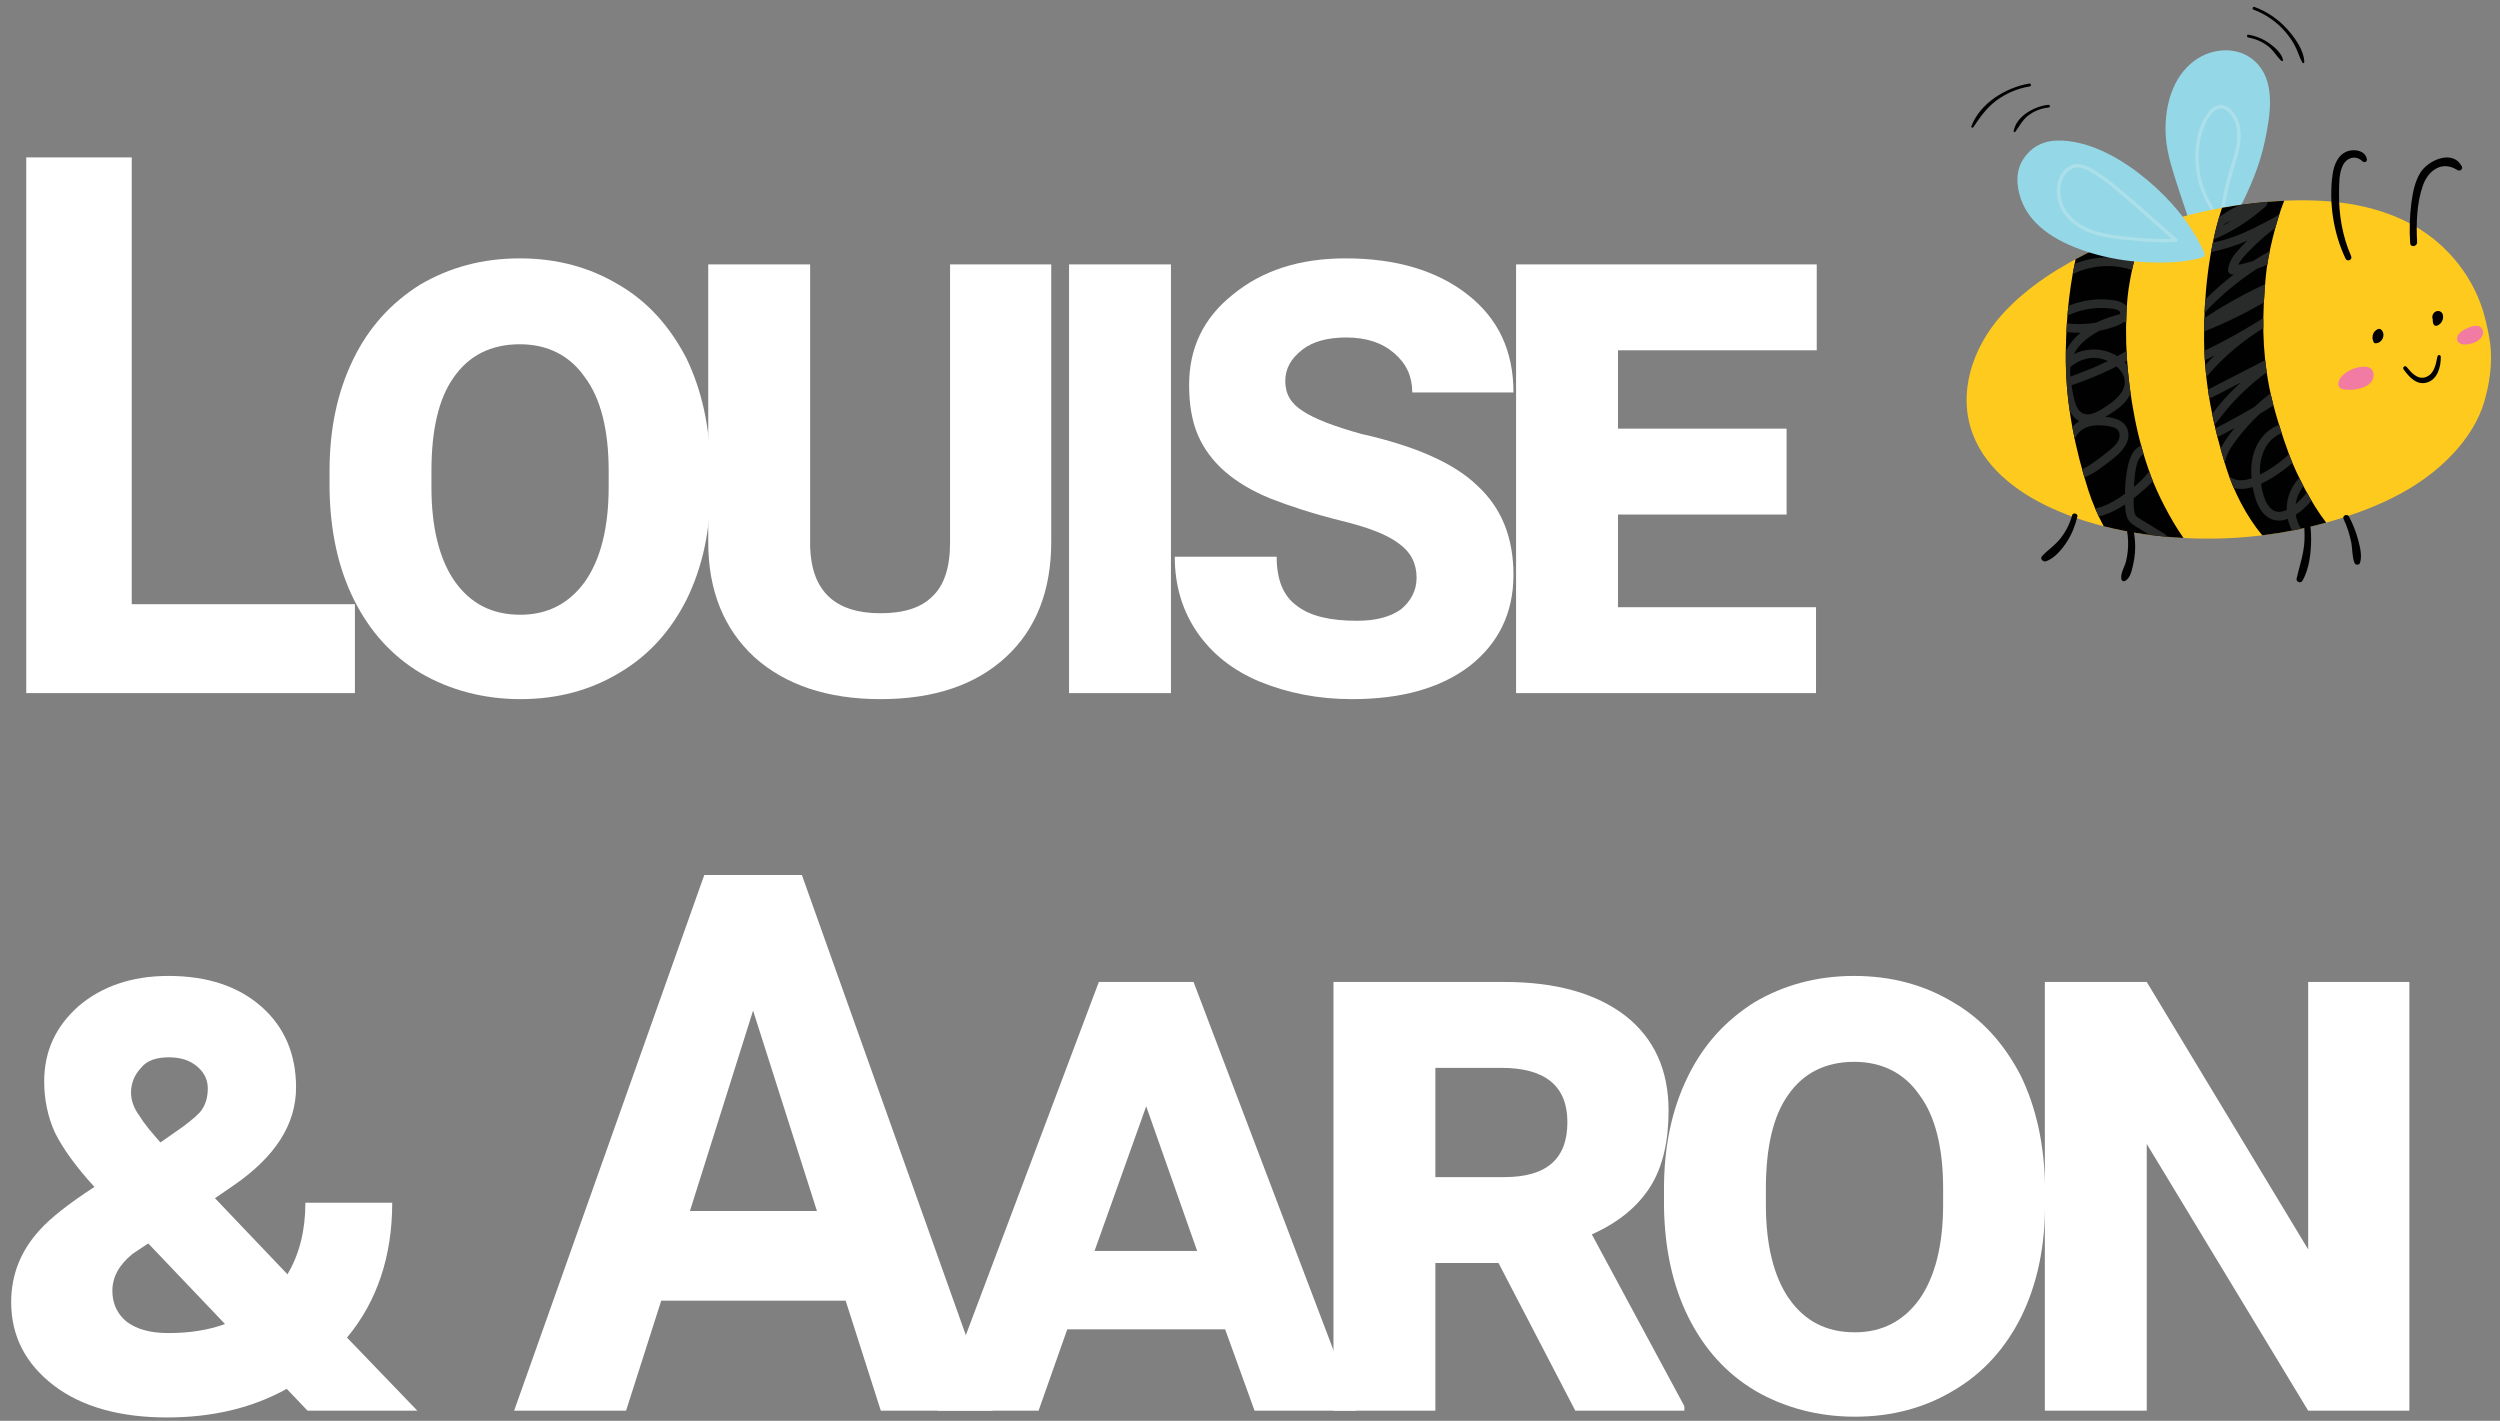 <?xml version="1.0" encoding="UTF-8" standalone="no"?>
<!DOCTYPE svg PUBLIC "-//W3C//DTD SVG 1.1//EN" "http://www.w3.org/Graphics/SVG/1.1/DTD/svg11.dtd">
<svg id="la_logo" width="100%" height="100%" viewBox="0 0 871 495" version="1.1" xmlns="http://www.w3.org/2000/svg" xmlns:xlink="http://www.w3.org/1999/xlink" xml:space="preserve" xmlns:serif="http://www.serif.com/" style="fill-rule:evenodd;clip-rule:evenodd;stroke-linejoin:round;stroke-miterlimit:2;">
    <rect x="0" y="0" width="871" height="495" fill="#808080" stroke="none"/>
    <g transform="matrix(1,0,0,1,-521,-270)">
        <g transform="matrix(1,0,0,1,413.963,-183.447)">
            <g transform="matrix(1,0,0,1.05,0,-34.746)">
                <g transform="matrix(250,0,0,250,100.434,694.925)">
                    <path d="M0.21,-0.118L0.521,-0.118L0.521,-0L0.063,-0L0.063,-0.711L0.21,-0.711L0.21,-0.118Z" style="fill:white;fill-rule:nonzero;"/>
                </g>
                <g transform="matrix(250,0,0,250,214.101,694.925)">
                    <path d="M0.562,-0.273C0.562,-0.217 0.551,-0.168 0.529,-0.125C0.507,-0.083 0.476,-0.05 0.435,-0.027C0.395,-0.004 0.349,0.008 0.297,0.008C0.246,0.008 0.199,-0.004 0.159,-0.026C0.118,-0.049 0.087,-0.082 0.065,-0.124C0.043,-0.166 0.032,-0.215 0.031,-0.27L0.031,-0.295C0.031,-0.351 0.042,-0.4 0.064,-0.443C0.086,-0.486 0.117,-0.518 0.157,-0.542C0.198,-0.565 0.244,-0.577 0.296,-0.577C0.348,-0.577 0.394,-0.565 0.434,-0.542C0.474,-0.52 0.505,-0.487 0.528,-0.445C0.55,-0.402 0.561,-0.353 0.562,-0.298L0.562,-0.273ZM0.42,-0.295C0.42,-0.349 0.409,-0.391 0.387,-0.419C0.366,-0.448 0.335,-0.463 0.296,-0.463C0.256,-0.463 0.225,-0.448 0.204,-0.419C0.183,-0.391 0.173,-0.349 0.173,-0.295L0.173,-0.273C0.173,-0.22 0.184,-0.178 0.205,-0.149C0.227,-0.119 0.257,-0.104 0.297,-0.104C0.335,-0.104 0.365,-0.119 0.387,-0.148C0.409,-0.178 0.42,-0.22 0.42,-0.274L0.42,-0.295Z" style="fill:white;fill-rule:nonzero;"/>
                </g>
                <g transform="matrix(250,0,0,250,342.539,694.925)">
                    <path d="M0.523,-0.569L0.523,-0.201C0.523,-0.136 0.502,-0.085 0.46,-0.048C0.418,-0.011 0.36,0.008 0.285,0.008C0.211,0.008 0.152,-0.011 0.109,-0.048C0.067,-0.085 0.045,-0.136 0.045,-0.2L0.045,-0.569L0.187,-0.569L0.187,-0.194C0.189,-0.135 0.222,-0.106 0.285,-0.106C0.317,-0.106 0.341,-0.113 0.357,-0.128C0.374,-0.143 0.382,-0.167 0.382,-0.2L0.382,-0.569L0.523,-0.569Z" style="fill:white;fill-rule:nonzero;"/>
                </g>
                <g transform="matrix(250,0,0,250,464.995,694.925)">
                    <rect x="0.058" y="-0.569" width="0.142" height="0.569" style="fill:white;fill-rule:nonzero;"/>
                </g>
                <g transform="matrix(250,0,0,250,509.326,694.925)">
                    <path d="M0.365,-0.153C0.365,-0.172 0.357,-0.187 0.341,-0.198C0.325,-0.21 0.298,-0.22 0.259,-0.229C0.221,-0.238 0.189,-0.248 0.162,-0.258C0.136,-0.268 0.115,-0.28 0.098,-0.294C0.081,-0.308 0.068,-0.325 0.06,-0.343C0.052,-0.361 0.048,-0.383 0.048,-0.409C0.048,-0.458 0.068,-0.498 0.109,-0.529C0.15,-0.561 0.202,-0.577 0.266,-0.577C0.336,-0.577 0.393,-0.561 0.436,-0.529C0.479,-0.497 0.5,-0.454 0.5,-0.399L0.359,-0.399C0.359,-0.42 0.351,-0.437 0.334,-0.451C0.317,-0.465 0.295,-0.472 0.267,-0.472C0.242,-0.472 0.221,-0.467 0.206,-0.456C0.19,-0.444 0.182,-0.431 0.182,-0.414C0.182,-0.397 0.19,-0.384 0.207,-0.374C0.223,-0.364 0.25,-0.354 0.288,-0.344C0.363,-0.328 0.418,-0.305 0.45,-0.275C0.483,-0.246 0.5,-0.207 0.5,-0.157C0.5,-0.106 0.479,-0.066 0.439,-0.036C0.399,-0.007 0.345,0.008 0.275,0.008C0.228,0.008 0.186,0 0.147,-0.015C0.109,-0.03 0.08,-0.052 0.059,-0.081C0.039,-0.109 0.028,-0.142 0.028,-0.181L0.17,-0.181C0.17,-0.151 0.179,-0.129 0.198,-0.116C0.217,-0.102 0.245,-0.096 0.282,-0.096C0.308,-0.096 0.328,-0.101 0.343,-0.111C0.357,-0.122 0.365,-0.136 0.365,-0.153Z" style="fill:white;fill-rule:nonzero;"/>
                </g>
                <g transform="matrix(250,0,0,250,623.237,694.925)">
                    <path d="M0.425,-0.237L0.19,-0.237L0.19,-0.114L0.466,-0.114L0.466,-0L0.048,-0L0.048,-0.569L0.467,-0.569L0.467,-0.455L0.19,-0.455L0.19,-0.351L0.425,-0.351L0.425,-0.237Z" style="fill:white;fill-rule:nonzero;"/>
                </g>
            </g>
            <g transform="matrix(1,0,0,1.05,0,-47.246)">
                <g transform="matrix(250,0,0,250,100.434,944.925)">
                    <path d="M0.259,0.009C0.194,0.009 0.141,-0.005 0.102,-0.033C0.062,-0.062 0.042,-0.099 0.042,-0.144C0.042,-0.18 0.055,-0.212 0.082,-0.24C0.096,-0.255 0.121,-0.274 0.158,-0.297C0.132,-0.324 0.114,-0.348 0.103,-0.369C0.093,-0.39 0.088,-0.413 0.088,-0.437C0.088,-0.477 0.104,-0.51 0.136,-0.537C0.168,-0.563 0.21,-0.577 0.261,-0.577C0.316,-0.577 0.359,-0.563 0.391,-0.536C0.423,-0.509 0.439,-0.473 0.439,-0.429C0.439,-0.38 0.41,-0.337 0.352,-0.299L0.326,-0.282L0.427,-0.181C0.444,-0.208 0.452,-0.24 0.452,-0.276L0.573,-0.276C0.573,-0.205 0.552,-0.145 0.51,-0.097L0.608,-0L0.455,-0L0.426,-0.029C0.377,-0.003 0.321,0.009 0.259,0.009ZM0.261,-0.103C0.291,-0.103 0.317,-0.107 0.34,-0.115L0.233,-0.222L0.211,-0.208C0.193,-0.194 0.183,-0.178 0.183,-0.159C0.183,-0.142 0.19,-0.128 0.203,-0.118C0.217,-0.108 0.236,-0.103 0.261,-0.103ZM0.209,-0.422C0.209,-0.412 0.213,-0.401 0.221,-0.391C0.228,-0.38 0.238,-0.369 0.25,-0.356L0.271,-0.37C0.285,-0.379 0.297,-0.388 0.305,-0.396C0.313,-0.405 0.316,-0.416 0.316,-0.428C0.316,-0.439 0.311,-0.449 0.301,-0.457C0.291,-0.465 0.278,-0.469 0.262,-0.469C0.245,-0.469 0.231,-0.465 0.223,-0.455C0.214,-0.446 0.209,-0.435 0.209,-0.422Z" style="fill:white;fill-rule:nonzero;"/>
                </g>
                <g transform="matrix(250,0,0,250,285.41,944.925)">
                    <path d="M0.465,-0.146L0.208,-0.146L0.159,-0L0.003,-0L0.268,-0.711L0.404,-0.711L0.67,-0L0.514,-0L0.465,-0.146ZM0.248,-0.265L0.425,-0.265L0.336,-0.531L0.248,-0.265Z" style="fill:white;fill-rule:nonzero;"/>
                </g>
                <g transform="matrix(250,0,0,250,433.623,944.925)">
                    <path d="M0.401,-0.108L0.181,-0.108L0.141,-0L-0,-0L0.225,-0.569L0.357,-0.569L0.584,-0L0.442,-0L0.401,-0.108ZM0.219,-0.212L0.362,-0.212L0.291,-0.404L0.219,-0.212Z" style="fill:white;fill-rule:nonzero;"/>
                </g>
                <g transform="matrix(250,0,0,250,559.619,944.925)">
                    <path d="M0.278,-0.196L0.19,-0.196L0.19,-0L0.048,-0L0.048,-0.569L0.286,-0.569C0.358,-0.569 0.414,-0.554 0.455,-0.524C0.495,-0.494 0.515,-0.452 0.515,-0.398C0.515,-0.358 0.507,-0.324 0.49,-0.298C0.473,-0.272 0.446,-0.25 0.408,-0.234L0.537,-0.006L0.537,-0L0.385,-0L0.278,-0.196ZM0.19,-0.31L0.286,-0.31C0.345,-0.31 0.374,-0.334 0.374,-0.383C0.374,-0.431 0.343,-0.455 0.282,-0.455L0.19,-0.455L0.19,-0.31Z" style="fill:white;fill-rule:nonzero;"/>
                </g>
                <g transform="matrix(250,0,0,250,679.023,944.925)">
                    <path d="M0.562,-0.273C0.562,-0.217 0.551,-0.168 0.529,-0.125C0.507,-0.083 0.476,-0.05 0.435,-0.027C0.395,-0.004 0.349,0.008 0.297,0.008C0.246,0.008 0.199,-0.004 0.159,-0.026C0.118,-0.049 0.087,-0.082 0.065,-0.124C0.043,-0.166 0.032,-0.215 0.031,-0.27L0.031,-0.295C0.031,-0.351 0.042,-0.4 0.064,-0.443C0.086,-0.486 0.117,-0.518 0.157,-0.542C0.198,-0.565 0.244,-0.577 0.296,-0.577C0.348,-0.577 0.394,-0.565 0.434,-0.542C0.474,-0.52 0.505,-0.487 0.528,-0.445C0.55,-0.402 0.561,-0.353 0.562,-0.298L0.562,-0.273ZM0.42,-0.295C0.42,-0.349 0.409,-0.391 0.387,-0.419C0.366,-0.448 0.335,-0.463 0.296,-0.463C0.256,-0.463 0.225,-0.448 0.204,-0.419C0.183,-0.391 0.173,-0.349 0.173,-0.295L0.173,-0.273C0.173,-0.22 0.184,-0.178 0.205,-0.149C0.227,-0.119 0.257,-0.104 0.297,-0.104C0.335,-0.104 0.365,-0.119 0.387,-0.148C0.409,-0.178 0.42,-0.22 0.42,-0.274L0.42,-0.295Z" style="fill:white;fill-rule:nonzero;"/>
                </g>
                <g transform="matrix(250,0,0,250,807.46,944.925)">
                    <path d="M0.556,-0L0.415,-0L0.19,-0.354L0.19,-0L0.048,-0L0.048,-0.569L0.19,-0.569L0.415,-0.214L0.415,-0.569L0.556,-0.569L0.556,-0Z" style="fill:white;fill-rule:nonzero;"/>
                </g>
            </g>
        </g>
        <g id="bumblebee.svg" transform="matrix(0.123,-0.019,0.019,0.123,1293.51,375.842)">
            <g transform="matrix(1,0,0,1,-737.97,-805.82)">
                <clipPath id="_clip1">
                    <rect x="0" y="0" width="1475.94" height="1611.64"/>
                </clipPath>
                <g clip-path="url(#_clip1)">
                    <path d="M835.23,558.56C877.07,500.94 913.89,443 939,376.09C963.07,312.09 993.61,225.21 953.06,161.27C915.72,102.39 836.59,92.85 778.19,123.69C710.69,159.35 677.63,235.47 668.32,308C663.54,345.16 666.39,382.4 671.72,419.34C678.42,465.72 686.61,512.11 694.64,558.27L835.23,558.56Z" style="fill:rgb(148,215,231);fill-rule:nonzero;"/>
                    <path d="M767.89,537.1C736.6,465.55 737.74,376.3 778.38,308.41C787.57,293.04 802.89,271.71 821.53,267.31C844.4,261.91 859.18,289.42 863.71,307.45C873.82,347.66 855.63,387.51 838.02,422.7C817.87,462.96 800.5,503.7 788.35,547.17C786.66,553.17 796.03,555.78 797.71,549.76C811.31,501.16 832.62,457.3 854.1,411.92C871.4,375.38 885.39,332.05 868.98,292.54C862.39,276.68 849.98,260.3 831.88,257.38C814.15,254.52 798.48,267.91 787.32,280.04C758.79,311.04 744.32,355.52 738.85,396.53C732.273,445.992 739.418,496.323 759.5,542C762,547.71 770.37,542.77 767.89,537.1Z" style="fill:rgb(171,223,233);fill-rule:nonzero;"/>
                    <path d="M669.75,551C755.045,540.965 841.108,539.15 926.75,545.58C1055.75,555.35 1190.41,583.95 1297.58,660.25C1389.58,725.72 1452.67,825.94 1469.87,937.31C1470.53,941.59 1472.06,955.2 1472.27,957.31C1473.79,971.98 1476.74,1007.86 1475.82,1034.48C1473.94,1088.48 1457.11,1142.8 1434.35,1191.39C1410.88,1241.51 1372.41,1284.13 1329.52,1318.48C1228.43,1399.48 1104.03,1435.32 977.64,1453.54C844.432,1472.7 708.988,1470.02 576.64,1445.62C450.08,1422.28 321.55,1380.25 211.42,1312.62C118.88,1255.78 29.76,1172.89 5.98,1062.62C-20.34,940.69 43.7,821.05 136.31,744.87C218.54,677.23 321,633.58 424,602.65C424,602.65 526.33,649.8 590.29,661.58C654.25,673.36 708.29,664.05 708.29,664.05L715.29,652.74L669.75,551Z" style="fill:rgb(255,202,30);fill-rule:nonzero;"/>
                    <path d="M1152.47,968.87C1152.87,971.45 1153.38,974.04 1153.56,976.65C1153.74,979.26 1155.3,981.91 1158.01,982.49C1176.55,986.49 1192.14,963.16 1180.58,947.78C1178.43,944.92 1175.82,943.78 1172.28,944.4C1163.98,945.946 1157.1,951.819 1154.28,959.78C1152.89,963.459 1152.57,967.456 1153.35,971.31C1153.81,973.162 1154.58,974.919 1155.65,976.5C1156.14,977.282 1156.71,978.015 1157.34,978.69C1157.97,979.365 1161.15,981.41 1159.4,979.93C1164.07,983.93 1170.04,979.03 1167.62,973.59C1168.52,975.59 1167.51,971.73 1167.48,971.51C1167.37,970.82 1167.29,970.13 1167.24,969.43C1166.98,967.633 1167.19,965.799 1167.86,964.11C1169.4,960.61 1172.57,959.11 1176.14,958.57L1167.84,955.2C1173.44,963.01 1164.84,968.92 1157.96,970.8L1165.42,975.03C1164.42,972.08 1163.68,969.03 1162.88,966.03C1161.07,959.12 1151.37,962.17 1152.42,968.91L1152.47,968.87Z" style="fill:rgb(1,1,1);fill-rule:nonzero;"/>
                    <path d="M1329.31,935.67C1326.45,941.529 1325.74,948.212 1327.31,954.54C1328.38,958.88 1333.06,961.12 1337.21,960.16C1344.7,958.346 1351.03,953.35 1354.54,946.49C1358.07,939.49 1359.3,929.59 1353.05,923.68C1347.05,918 1337.62,919.15 1331.95,924.77C1325.68,930.99 1325.35,941.44 1330.45,948.46C1333.34,952.46 1340.69,952.72 1341.91,946.97C1342.35,944.87 1342.44,942.81 1342.68,940.69C1342.8,939.59 1343.68,937.83 1343.34,936.84C1343.25,936.55 1343.6,936.34 1343.68,936.46C1344.14,937.13 1340.5,935.08 1340.68,934.96C1340.41,935.12 1338.97,939.55 1338.48,940.2C1337.05,942.144 1335.12,943.676 1332.91,944.64L1340.74,946.71C1340.52,946.193 1340.21,945.719 1339.82,945.31C1338.95,944.18 1339.04,944.31 1340.11,945.71C1340.42,944.59 1340.18,943.5 1340.69,942.35C1344.1,934.73 1333.15,927.95 1329.27,935.67L1329.31,935.67Z" style="fill:rgb(1,1,1);fill-rule:nonzero;"/>
                    <path d="M1225.29,1066.85C1237.29,1090.13 1254.29,1117.32 1284.58,1113.16C1315.31,1108.94 1329.65,1075.44 1333.58,1048.23C1334.44,1042.23 1326.64,1039.93 1324.49,1045.72C1316.78,1066.46 1308.15,1093.32 1282.49,1097.87C1259.39,1101.97 1244.6,1078.29 1234.74,1061.32C1231.17,1055.18 1222.07,1060.6 1225.27,1066.85L1225.29,1066.85Z" style="fill:rgb(1,1,1);fill-rule:nonzero;"/>
                    <path d="M1135.5,1051C1125.98,1039.34 1099.5,1041.06 1086.94,1043.63C1071.34,1046.83 1058.04,1052.69 1046.63,1063.79C1040.91,1069.36 1036.1,1079.91 1039.28,1087.23C1041.59,1092.56 1045.74,1095.23 1051.28,1096.89C1066.12,1101.21 1081.67,1102.57 1097.03,1100.89C1109.83,1099.46 1123.03,1095.54 1131.89,1086.21C1140.75,1076.88 1143.64,1061 1135.5,1051Z" style="fill:rgb(242,123,163);fill-rule:nonzero;"/>
                    <path d="M1456.65,983.11C1451.65,976.18 1434.59,974.98 1419.56,980.06C1413.15,982.23 1403.82,983.92 1395.06,990.95C1386.3,997.98 1382.69,1010.03 1390.56,1017.68C1395.95,1022.93 1405.13,1024.78 1413.71,1024.95C1428.41,1025.26 1443.71,1021.18 1453.21,1012.3C1462.71,1003.42 1463.87,993.2 1456.65,983.11Z" style="fill:rgb(242,123,163);fill-rule:nonzero;"/>
                    <path d="M371,1309.92C388.48,1345 394.41,1385.32 389.76,1424.17C387.507,1442.98 382.723,1461.39 375.54,1478.92C369.54,1493.41 353.89,1510.78 354.83,1526.65C355.09,1531.02 359.08,1534.71 363.62,1533.34C380.17,1528.34 387.87,1505.87 393.81,1491.09C401.998,1470.57 407.074,1448.94 408.87,1426.92C412.51,1383.62 402.87,1341.39 382.78,1303.04C378.69,1295.23 367.11,1302.1 371,1309.92Z" style="fill:rgb(1,1,1);fill-rule:nonzero;"/>
                    <path d="M246.1,1328.55C236.004,1351.25 221.37,1371.65 203.1,1388.49C185.4,1404.93 163.9,1414.34 145.24,1429.04C137.07,1435.48 146.24,1446.5 154.48,1444.91C179.21,1440.14 202.92,1419.02 219.34,1400.86C236.96,1381.37 250.15,1358.69 260.04,1334.44C263.29,1326.44 249.6,1320.64 246.04,1328.55L246.1,1328.55Z" style="fill:rgb(1,1,1);fill-rule:nonzero;"/>
                    <path d="M879,1380.54C886.014,1419.3 885.675,1459.04 878,1497.68C870.62,1534.78 853.34,1565.61 839.79,1600.29C836.6,1608.45 849.18,1615.74 854.69,1608.97C879.3,1578.8 891.02,1534.36 896.99,1496.59C903.31,1456.64 901.62,1416.14 893.13,1376.65C891.13,1367.35 877.34,1371.37 879,1380.54Z" style="fill:rgb(1,1,1);fill-rule:nonzero;"/>
                    <path d="M995.39,1455.19C1001.77,1477.03 1005.5,1499.56 1006.51,1522.29C1007.38,1541.66 1002.45,1562.84 1006.81,1581.65C1008.38,1588.42 1018.71,1589.91 1021.95,1583.65C1031.61,1564.87 1028.75,1539.4 1026.68,1518.96C1024.34,1495.72 1018.82,1472.96 1011.36,1450.82C1007.99,1440.82 992.36,1444.89 995.36,1455.22L995.39,1455.19Z" style="fill:rgb(1,1,1);fill-rule:nonzero;"/>
                    <path d="M1317.06,720.71C1322.33,669.15 1332.54,612.04 1357.51,565.97C1379.31,525.78 1421.8,505.29 1459.37,538.51C1465.13,543.6 1475.82,538.82 1473.11,530.51C1456.02,478.2 1382.38,498.51 1355.77,529.84C1336.42,552.59 1326.24,581.5 1317.97,609.76C1307.53,645.985 1300.65,683.14 1297.43,720.7C1296.3,733.32 1315.79,733.12 1317.06,720.7L1317.06,720.71Z" style="fill:rgb(1,1,1);fill-rule:nonzero;"/>
                    <path d="M1128.57,731.2C1112.93,672.83 1112.09,611.1 1122.04,551.65C1126.14,527.17 1129.8,497.56 1144.33,476.65C1158.7,455.98 1184.98,452.97 1200.41,473.65C1204.32,478.88 1213.71,477.72 1213.59,470.08C1213.21,446.08 1186.25,436.32 1165.76,439.08C1135.94,443.08 1119.89,471.39 1112.02,497.72C1089.33,573.66 1089.43,660.07 1112.1,735.79C1115.25,746.29 1131.42,741.91 1128.57,731.25L1128.57,731.2Z" style="fill:rgb(1,1,1);fill-rule:nonzero;"/>
                    <path d="M967,549.31C953.52,547.85 940.073,546.617 926.66,545.61C881.858,542.227 836.914,541.126 792,542.31C736.52,650.54 702.55,785 685.72,900.91C668.09,1022.24 674.19,1145.6 693.02,1266.42C702.67,1328.28 727.15,1406.62 763.65,1465.54C824.427,1467.4 885.259,1464.78 945.65,1457.69C912.82,1398.91 883.76,1309.69 872.56,1255.33C860.94,1198.91 848.28,1117.33 846.11,1059.79C841.88,948.74 857,857.92 884,749.92C898.3,692.69 935.32,603.13 967,549.31Z" style="fill:rgb(1,1,1);fill-rule:nonzero;"/>
                    <path d="M529,644.61C476,626.61 424,602.61 424,602.61C404.267,608.53 384.6,614.947 365,621.86C330,712.33 307,812.05 294.14,900.86C276.51,1022.19 282.61,1145.55 301.45,1266.37C307.287,1302.56 316.394,1338.15 328.66,1372.7C398.03,1402.18 471.23,1423.92 544.35,1439.23C515.59,1381.44 491.03,1304.23 480.94,1255.23C469.46,1198.79 462.67,1141.49 460.64,1083.93C456.45,972.87 465.43,857.82 492.42,749.82C499.85,720.33 513.32,682.09 529,644.61Z" style="fill:rgb(1,1,1);fill-rule:nonzero;"/>
                    <path d="M355.66,183.15C316.98,180.89 261.89,200.71 248.32,241.15C247.47,243.68 250.92,245.51 252.7,243.7C266.89,229.24 276.86,214.5 295.24,204.3C313.89,193.94 334.46,189.64 355.66,190.8C360.61,191.07 360.58,183.4 355.66,183.11L355.66,183.15Z" style="fill:rgb(1,1,1);fill-rule:nonzero;"/>
                    <path d="M312.15,116.21C245.77,116.81 167.15,149.32 133.4,209.75C131.79,212.64 135.73,215.93 138.1,213.37C160.95,188.61 182.64,165.63 212.79,149.51C243.396,133.228 277.483,124.565 312.15,124.26C317.33,124.2 317.35,116.16 312.15,116.21Z" style="fill:rgb(1,1,1);fill-rule:nonzero;"/>
                    <path d="M937.15,82.3C956.286,88.745 973.639,99.606 987.8,114C1001.59,128.13 1007.24,145.65 1018.74,160.83C1020.28,162.83 1024.27,162.53 1024.09,159.38C1023,140.35 1006.87,121 993.78,108C978.398,92.866 959.729,81.483 939.23,74.74C934.45,73.13 932.43,80.64 937.15,82.26L937.15,82.3Z" style="fill:rgb(1,1,1);fill-rule:nonzero;"/>
                    <path d="M963.8,7.5C1009.96,33.418 1045.19,75.213 1062.92,125.09C1068.66,141.33 1070.24,158.86 1076.32,174.83C1077.51,177.97 1081.53,177.28 1081.95,174.07C1086.28,140.67 1064.89,99.88 1046.84,73.12C1026.56,43.074 999.496,18.213 967.84,0.55C963.31,-1.99 959.26,4.95 963.77,7.55L963.8,7.5Z" style="fill:rgb(1,1,1);fill-rule:nonzero;"/>
                    <path d="M873.56,1464C867.862,1451.12 864.86,1437.2 864.74,1423.12C882.92,1414.99 900.28,1402.73 914.3,1390.53C911.09,1382.53 907.99,1374.35 905.01,1366.2L904.09,1367.04C893.347,1377.01 881.621,1385.87 869.09,1393.47C870.111,1390.13 871.31,1386.85 872.68,1383.64C878.31,1370.52 887.13,1357.09 898.31,1347.18C895.46,1338.82 892.76,1330.52 890.23,1322.38C879.51,1330.46 870.23,1341.25 863.78,1350.32C852.013,1366.72 844.488,1385.78 841.88,1405.79C825.01,1410.62 808.79,1409.08 797.88,1394.1C787.72,1380.2 784.27,1361.62 782.88,1344.83C782.28,1337.41 781.88,1329.91 781.83,1322.41C806.7,1315.31 830.95,1304.58 853.48,1292.22C861.48,1287.83 869.68,1283.11 877.76,1278.05C875.76,1270.05 874,1262.38 872.55,1255.35C872.35,1254.4 872.16,1253.42 871.96,1252.46C844.62,1271.46 814.631,1286.33 782.96,1296.59C783.46,1291.78 784.11,1286.98 784.96,1282.23C792.1,1243.73 813.1,1206.93 851.96,1193.67C854.862,1192.68 857.812,1191.83 860.8,1191.14C859.51,1183.21 858.27,1175.14 857.08,1167.07L856.76,1167.13C804.17,1178.19 770.93,1225.25 761.57,1275.78C759.917,1284.84 758.775,1293.98 758.15,1303.17C741.29,1306.33 723.64,1306.31 708.43,1297.47C703.947,1294.91 699.996,1291.52 696.79,1287.47C699.06,1298.91 701.79,1310.73 704.93,1322.75C721.38,1329.62 739.74,1330.45 757.57,1327.87C757.809,1337.95 758.62,1348.01 760,1358C763.09,1380 770.42,1403.84 787.75,1418.88C803.32,1432.39 822.02,1434.82 841.03,1430.88C841.823,1442.57 844.202,1454.1 848.1,1465.15C856.607,1464.86 865.093,1464.47 873.56,1464Z" style="fill:rgb(41,43,43);fill-rule:nonzero;"/>
                    <path d="M788.17,563C785.743,563.607 783.32,564.23 780.9,564.87C771.53,584.78 762.83,605.43 754.78,626.56C811.328,612.123 865.12,588.487 914,556.6C917.835,554.099 920,549.683 919.63,545.12C894.543,543.353 869.397,542.313 844.19,542C829.128,545.801 814.426,550.907 800.25,557.26C796.17,559.087 792.143,561 788.17,563ZM793.44,587.68C794.63,587.02 795.85,586.4 797.05,585.76C802.383,584.427 807.717,583.17 813.05,581.99C804.003,585.663 794.857,589.073 785.61,592.22C788.197,590.7 790.807,589.2 793.44,587.72L793.44,587.68Z" style="fill:rgb(41,43,43);fill-rule:nonzero;"/>
                    <path d="M764.17,1035.23L768.96,1033.63C749.498,1046.67 730.73,1060.72 712.73,1075.71C700.42,1085.98 688.12,1096.62 676.59,1107.91C677.11,1118.99 677.777,1130.06 678.59,1141.13C682.78,1134.21 691.03,1128.03 696.67,1122.63C709.85,1109.96 723.55,1097.9 737.77,1086.45C766.478,1063.33 797.125,1042.73 829.37,1024.88C834.703,1021.92 840.067,1019.05 845.46,1016.26C845.553,1004.73 845.857,993.367 846.37,982.16L771.53,1007.16L691.08,1034.09C686.08,1035.78 680.75,1037.64 675.34,1039.38C675.253,1047.77 675.253,1056.16 675.34,1064.56L677.11,1064.07C706.41,1055.61 735.22,1044.92 764.17,1035.23Z" style="fill:rgb(41,43,43);fill-rule:nonzero;"/>
                    <path d="M705.78,1183C698.22,1190.72 691.272,1199.01 685,1207.81C686.687,1222.05 688.573,1236.27 690.66,1250.46C690.97,1249.3 691.31,1248.14 691.66,1246.98C698.99,1224.98 715.46,1207.25 731.66,1191.42C749.415,1174.05 768.263,1157.83 788.09,1142.87C794.71,1137.87 801.47,1133.12 808.29,1128.43C822.23,1122.82 836.1,1117.04 849.9,1111.1C848.63,1098.95 847.59,1087.1 846.9,1075.98L846.23,1076.36C829.25,1085.75 812.757,1095.95 796.75,1106.95C762.083,1120.81 727.04,1133.62 691.62,1145.39C688.38,1146.46 682.62,1149.01 679.16,1149.06C679.827,1157.28 680.537,1165.49 681.29,1173.69C693.09,1172.35 705.73,1166.29 715.37,1163C721.277,1161 727.183,1158.95 733.09,1156.84C723.69,1165.24 714.55,1173.92 705.78,1183Z" style="fill:rgb(41,43,43);fill-rule:nonzero;"/>
                    <path d="M905.59,682.41C888.723,688.563 872.057,695.27 855.59,702.53C841.421,705.037 827.091,706.531 812.71,707C822.11,692.54 837.56,681.62 851,671.52C870.574,656.818 890.985,643.266 912.13,630.93C918.37,627.3 924.68,623.81 931.04,620.4C936.58,608 942.27,596 948,584.6C944.51,586.26 941,587.93 937.57,589.6C927.91,593.073 918.217,596.467 908.49,599.78C864.72,614.7 819.81,629 773.55,633.09C766.37,633.72 759.14,634.09 751.91,634.25C748.823,642.57 745.823,650.953 742.91,659.4C757.66,659.97 773.47,657.62 786.91,655.92C807.516,653.22 827.923,649.175 848,643.81C841.23,648.69 834.52,653.66 827.94,658.81C808.25,674.16 788.94,690.95 782.27,715.96C782.013,716.96 781.883,717.989 781.883,719.021C781.883,725.698 787.324,731.216 794,731.31L797,731.31C788.68,735.837 780.433,740.503 772.26,745.31C749.609,758.762 727.648,773.344 706.46,789C703.727,801.073 701.17,813.073 698.79,825C705.64,819.58 712.66,814.34 719.66,809.19C743.96,791.349 769.268,774.925 795.46,760C817.32,747.52 839.73,736.163 862.69,725.93C872.89,724.023 882.983,721.64 892.97,718.78C896.68,707.17 900.92,694.93 905.59,682.41Z" style="fill:rgb(41,43,43);fill-rule:nonzero;"/>
                    <path d="M854.89,892.83C856.12,884.26 857.43,875.69 858.89,867.1C856.844,866.575 854.68,866.744 852.74,867.58C851.74,867.97 850.81,868.4 849.84,868.8L849.23,869.06C843.75,871.33 838.23,873.65 832.86,876.06C794.04,892.373 754.593,907.063 714.52,920.13C703.7,923.67 692.837,927.083 681.93,930.37C680.937,939.083 680.057,947.8 679.29,956.52L685.69,954.6C693.11,952.367 700.51,950.08 707.89,947.74C697.777,955.027 687.87,962.59 678.17,970.43C677.35,981.49 676.707,992.56 676.24,1003.64C725.481,960.83 780.804,925.565 840.4,899C845.24,897 850.06,894.9 854.89,892.83Z" style="fill:rgb(41,43,43);fill-rule:nonzero;"/>
                    <path d="M781.61,804C752.69,814.893 724.137,826.793 695.95,839.7C693.597,852.14 691.433,864.453 689.46,876.64C750.152,863.094 809.673,844.75 867.46,821.78C870.83,805.5 874.53,789.01 878.57,772.15C871.91,773.84 865.3,775.75 858.73,777.74C832.75,785.647 807.043,794.4 781.61,804Z" style="fill:rgb(41,43,43);fill-rule:nonzero;"/>
                    <path d="M466.71,897.36C457.503,901.08 448.223,904.627 438.87,908C407.3,880.18 360.81,870.82 319.76,883.81C333.1,864.64 352.76,850.93 373.89,840.81C382.608,836.687 391.56,833.078 400.7,830C409.4,829.607 418.067,828.84 426.7,827.7C440.92,825.8 456.89,823.94 469.95,817.05C472.69,816.95 475.423,816.9 478.15,816.9C480.677,802.82 483.487,788.82 486.58,774.9C479.49,761.52 464.35,755.25 450.58,751.06C415.26,740.29 377.69,738.55 341.34,744.48C335.86,745.38 330.393,746.48 324.94,747.78C322.62,756.72 320.4,765.663 318.28,774.61C353.453,763.92 390.768,762.313 426.73,769.94C437.73,772.32 452.6,774.64 461.56,782.19C467.18,786.92 465.91,790.65 462.02,793.5C456.71,793.86 451.41,794.37 446.15,795.06C429.147,797.24 412.366,800.901 396,806C378.926,806.488 361.846,805.313 345,802.49C334.342,800.828 323.793,798.527 313.41,795.6C311.643,803.6 309.96,811.543 308.36,819.43C321.159,823.151 334.238,825.826 347.47,827.43C328.04,839.05 311.03,853.88 298.58,872.43C296.99,882.02 295.49,891.54 294.13,900.91C287.589,946.573 284.111,992.623 283.72,1038.75C288.16,1052.18 295.28,1063.99 306.09,1071.6C298.146,1074.83 290.744,1079.25 284.14,1084.72C284.46,1096.26 284.943,1107.8 285.59,1119.34C286.06,1118.61 286.51,1117.86 287,1117.13C304.14,1091.69 331.56,1085.96 360.49,1091.72C373.63,1094.34 389.07,1097.72 400.67,1104.72C414.49,1112.97 414.52,1128.52 406.34,1141.16C399.34,1151.97 387.72,1158.99 376.84,1165.34C363.16,1173.34 349.28,1181.11 335.11,1188.2C324.35,1193.59 308.85,1201.59 293.17,1206.13C294.09,1213.89 295.063,1221.65 296.09,1229.4C327.98,1221.8 357.89,1204.2 385.83,1188.19C413.15,1172.54 444.65,1146.6 434.75,1110.73C428.37,1087.65 403.82,1076.29 379.58,1070.54C381.433,1069.82 383.273,1069.09 385.1,1068.35C403.1,1061.08 421.1,1053.35 436.66,1041.49C445.685,1034.67 453.506,1026.4 459.8,1017C460.1,990.91 461.14,964.72 463.03,938.58C461.001,934.746 458.74,931.039 456.26,927.48C458.9,926.48 461.53,925.48 464.16,924.48C464.92,915.38 465.75,906.36 466.71,897.36ZM304.52,917.8C332.14,900.98 365.31,895.36 397.17,909.8C401.943,911.977 406.543,914.514 410.93,917.39C386.93,924.963 362.597,931.353 337.93,936.56C326.37,939 313.4,942.32 300.27,944.56C300.909,935.534 302.331,926.58 304.52,917.8ZM449.08,973.3C450.74,1003.41 423.23,1024.04 399.2,1035.91C379.13,1045.82 340.91,1066.42 319.14,1051.59C298.68,1037.64 300.72,998.44 299.86,976.71C299.76,974.15 299.69,971.57 299.63,968.99C314.49,966.69 329.11,963.12 342.23,960.4C372.735,954.051 402.829,945.87 432.35,935.9C441.72,946.71 448.33,959.54 449.08,973.3Z" style="fill:rgb(41,43,43);fill-rule:nonzero;"/>
                    <path d="M423.39,1308.17C429.09,1305.02 434.69,1301.77 440.14,1298.45C453.78,1290.15 469.79,1280.39 483.94,1268.78C482.85,1264.1 481.85,1259.6 480.94,1255.33C479.94,1250.33 478.94,1245.33 478.04,1240.39C477.72,1240.68 477.41,1240.99 477.1,1241.28C462.58,1254.86 446.04,1266.66 428.81,1277.04C429.96,1271.78 431.17,1266.55 432.53,1261.35C438.19,1239.6 445.73,1199.85 469.78,1189.9C468.65,1181.71 467.65,1173.51 466.73,1165.29C435.61,1173.73 422.84,1209.13 414.05,1237.56C408.524,1255.45 404.266,1273.71 401.31,1292.2C377,1304.52 350,1316 322.77,1319.05C319.38,1319.44 315.972,1319.65 312.56,1319.69C314.56,1327.58 316.773,1335.53 319.2,1343.56C326.047,1343.09 332.856,1342.16 339.58,1340.78C359.12,1336.78 378.5,1329.94 397.11,1321.45C395.65,1333.51 394.93,1345.82 396.91,1357.18C399.91,1374.18 413.91,1383.97 426.29,1394.44L452.29,1416.44C467.51,1420.84 482.79,1424.93 498.13,1428.72C498.35,1425.72 497.22,1422.72 494.13,1420.09L454.28,1386.45C448.24,1381.36 442.203,1376.26 436.17,1371.16C430.64,1366.49 423.12,1361.65 420.98,1354.39C417.23,1341.7 421.36,1324.17 422.92,1311.23C423.09,1310.2 423.26,1309.19 423.39,1308.17Z" style="fill:rgb(41,43,43);fill-rule:nonzero;"/>
                    <path d="M360.32,634.41C356.987,643.45 353.75,652.56 350.61,661.74C382.782,651.942 416.731,649.411 450,654.33C473.203,657.828 495.677,665.101 516.53,675.86C519.39,668.35 522.38,660.77 525.47,653.18C474.307,627.857 415.861,621.214 360.32,634.41Z" style="fill:rgb(41,43,43);fill-rule:nonzero;"/>
                    <path d="M724.3,660.27C724.177,659.427 723.934,658.605 723.58,657.83C699.91,573.83 653.71,497.62 596.02,432.22C539.84,368.51 463.49,305.13 378.1,287.94C333.33,278.94 294.66,288.04 263.24,322.4C236.55,351.58 232.7,392.4 239.01,429.85C253.72,517.13 333.09,573.56 407.46,609.85C454.296,632.535 503.798,649.246 554.8,659.59C606.16,670.12 663.06,678.1 715.37,671.48C718.833,671.123 721.87,668.982 723.37,665.84C724.554,664.241 724.9,662.167 724.3,660.27Z" style="fill:rgb(148,215,231);fill-rule:nonzero;"/>
                    <path d="M654.25,608.76C610.83,556.91 568,504.44 523.75,453.32C503.38,429.81 482.11,406.95 458.46,386.67C440.09,370.93 416.98,352.43 391.17,360.54C346.62,374.54 333.64,431.96 344.94,471.96C358.46,519.79 402.35,551.79 446.34,569.73C479.89,583.42 515.51,590.61 550.53,599.42C583.65,607.75 616.73,614.16 650.82,617.05C657.04,617.58 657.01,607.87 650.82,607.34C596.21,602.7 542.13,589 489.5,574.06C441.63,560.52 391.05,538.29 364.72,493.48C342.87,456.29 344.12,394.48 387.64,372.48C416.64,357.83 444.95,386.94 464.54,405.11C484.13,423.28 502.25,443.2 519.73,463.49C562.92,513.65 604.89,564.9 647.38,615.64C651.38,620.44 658.24,613.54 654.25,608.77L654.25,608.76Z" style="fill:rgb(171,223,233);fill-rule:nonzero;"/>
                </g>
            </g>
        </g>
    </g>
</svg>
